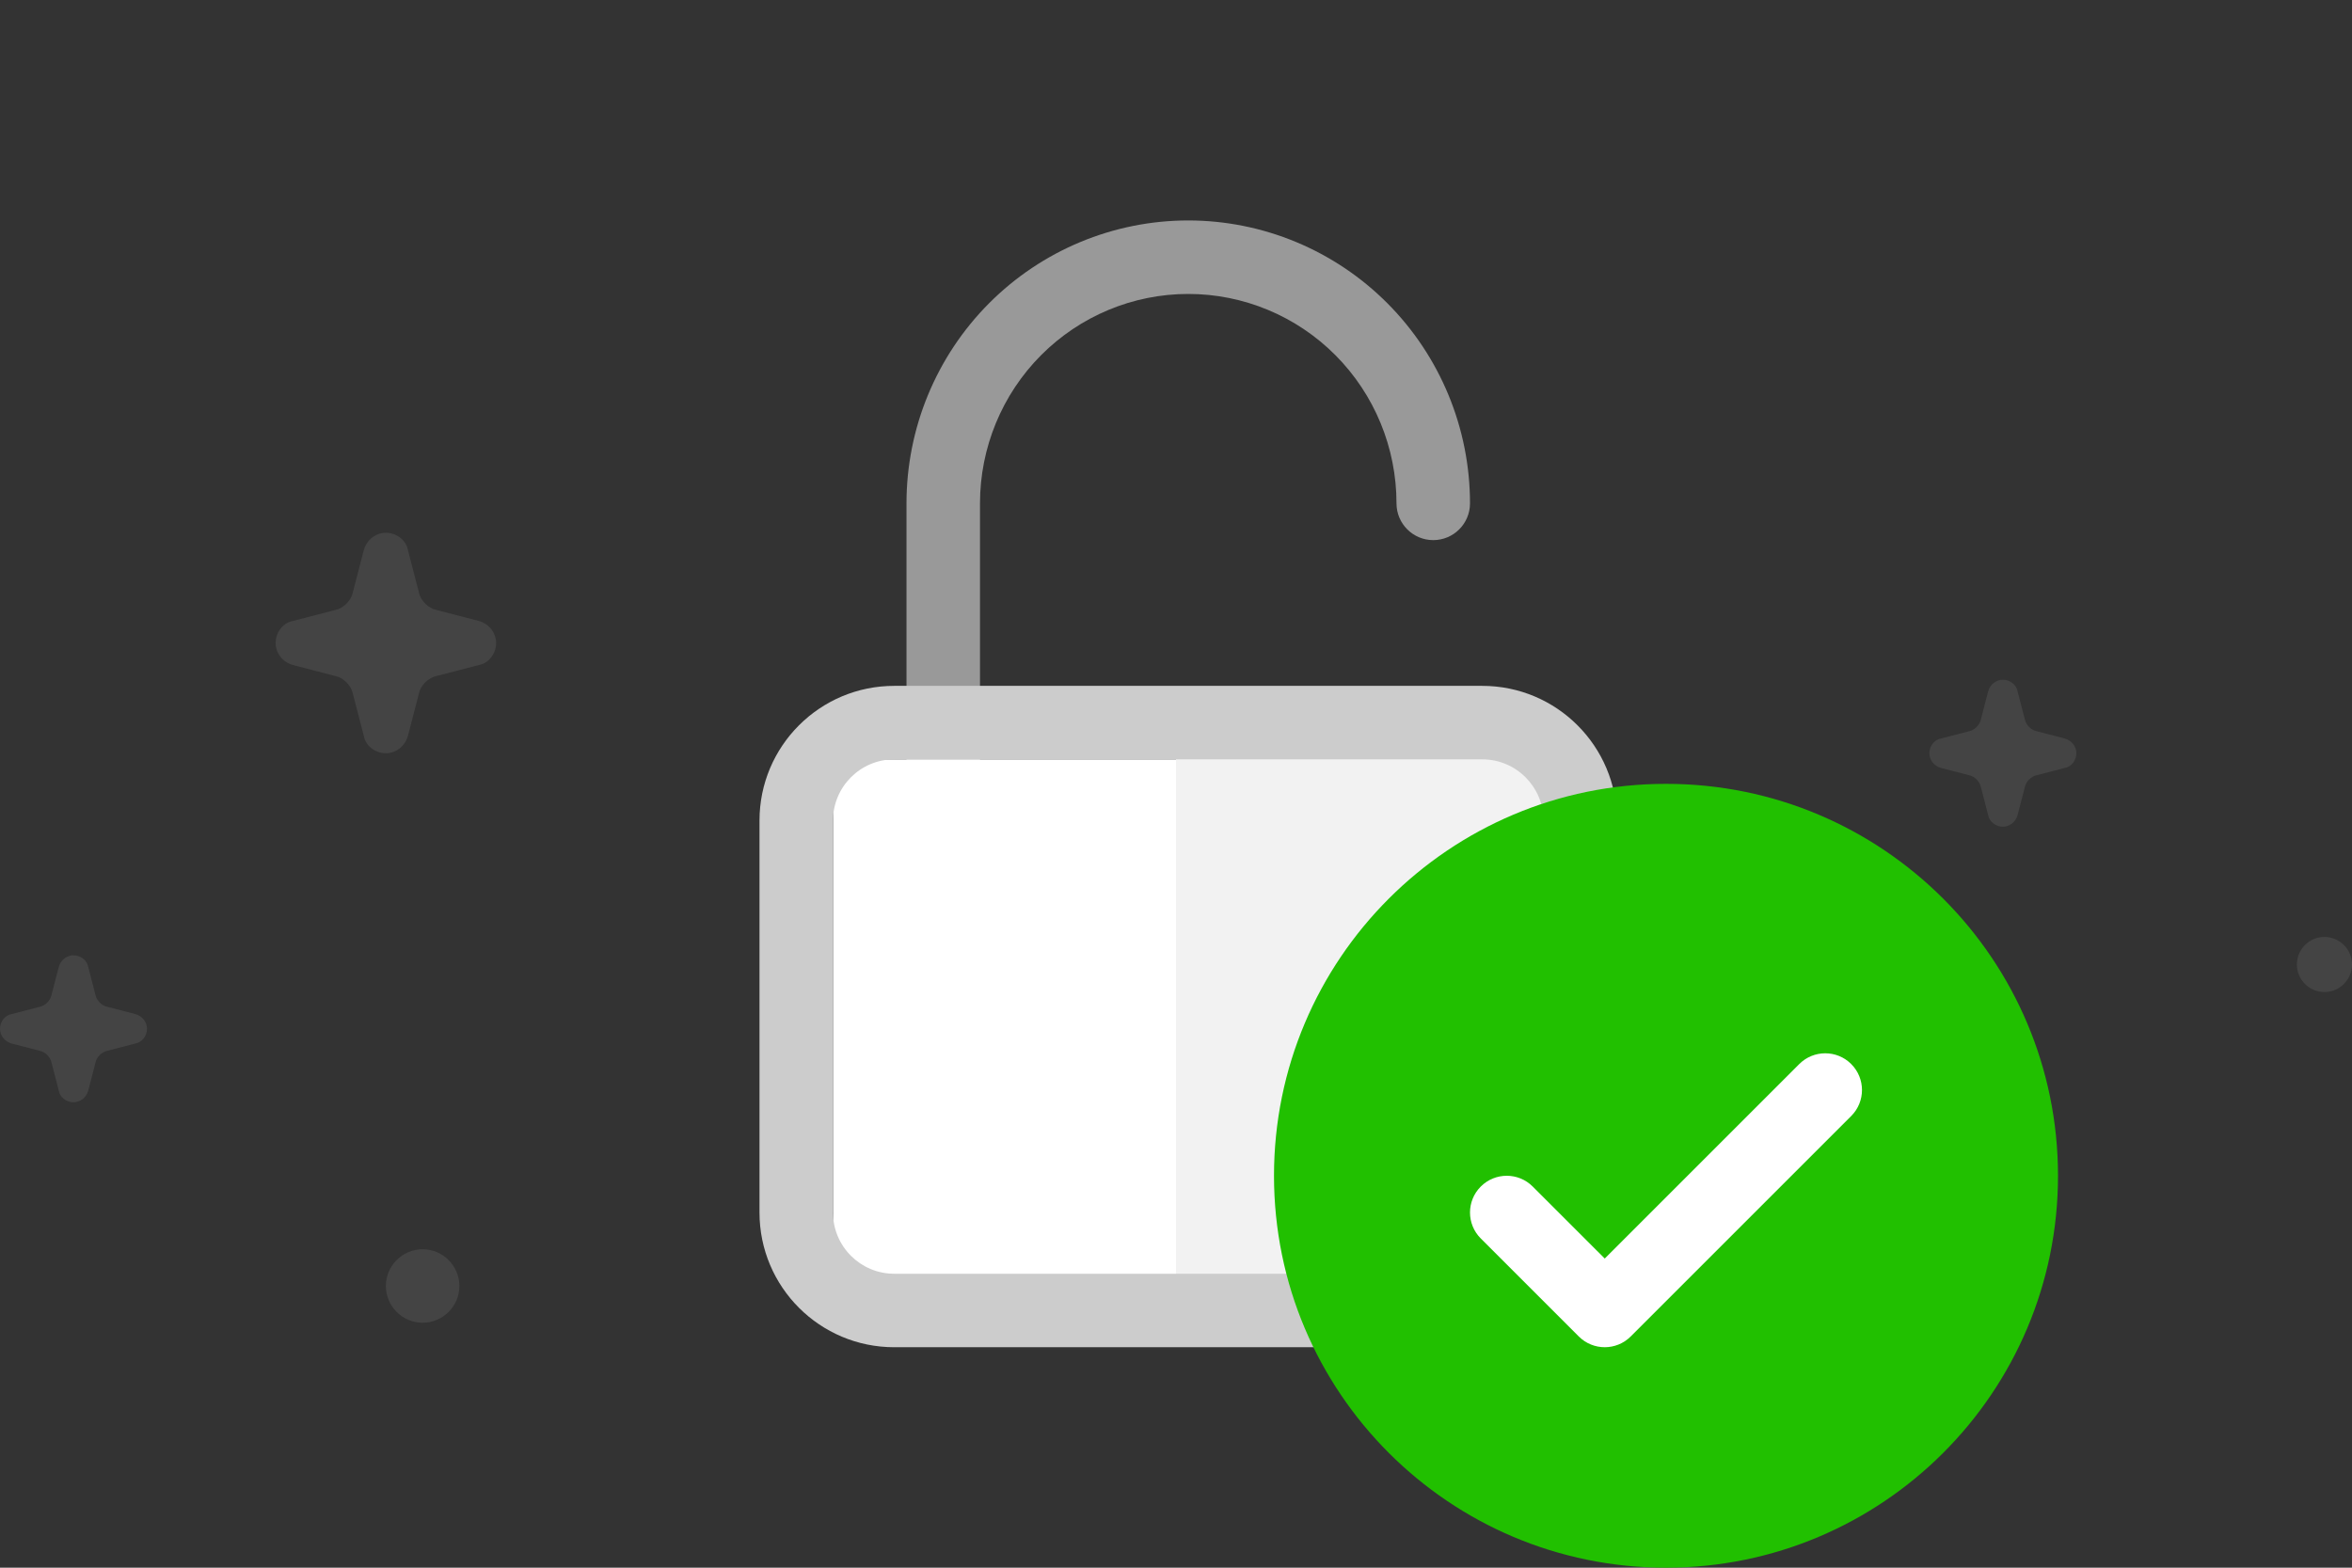 <svg fill="none" height="64" width="96" xmlns="http://www.w3.org/2000/svg"><rect width="100%" height="100%" fill="#333333" stroke="none"/><path clip-rule="evenodd" d="m48.5 12c2.252 0 4.413.899 6.008 2.501 1.595 1.603 2.492 3.779 2.492 6.049 0 .828.672 1.5 1.5 1.5s1.5-.672 1.5-1.5c0-3.06-1.21-5.997-3.366-8.164-2.156-2.166-5.082-3.386-8.134-3.386s-5.978 1.219-8.134 3.385c-2.156 2.167-3.366 5.103-3.366 8.165v10.95c0 .828.672 1.5 1.5 1.5s1.5-.672 1.5-1.5v-10.951c0-2.27.897-4.445 2.492-6.048 1.595-1.601 3.756-2.501 6.008-2.501z" fill="#999" fill-rule="evenodd"/><path d="m34 31h29v21l-14.837 2-14.163-2z" fill="#fff"/><path d="m64 30h-16v23h16z" fill="#f2f2f2"/><path clip-rule="evenodd" d="m66 33.5c0-3.038-2.462-5.5-5.5-5.5h-24c-3.038 0-5.5 2.462-5.5 5.5v16c0 3.038 2.462 5.5 5.5 5.5h24c3.038 0 5.5-2.462 5.5-5.5zm-5.5-2.5c1.38 0 2.5 1.12 2.5 2.5v16c0 1.38-1.12 2.5-2.5 2.5h-24c-1.38 0-2.5-1.12-2.5-2.5v-16c0-1.38 1.12-2.5 2.5-2.5z" fill="#ccc" fill-rule="evenodd"/><path d="m68 64c8.837 0 16-7.163 16-16s-7.163-16-16-16-16 7.163-16 16 7.163 16 16 16z" fill="#21c000"/><path clip-rule="evenodd" d="m75.56 43.44c.586.585.586 1.535 0 2.12l-9 9c-.585.586-1.535.586-2.12 0l-4-4c-.586-.585-.586-1.535 0-2.12.585-.586 1.535-.586 2.12 0l2.94 2.939 7.94-7.94c.585-.585 1.535-.585 2.12 0z" fill="#fff" fill-rule="evenodd"/><g fill="#888" opacity=".2"><path d="m11.957 25.35 1.736-.45c.321-.064.643-.386.707-.707l.45-1.736c.129-.45.514-.707.9-.707.45 0 .836.321.9.707l.45 1.736c.064.321.386.643.707.707l1.736.45c.45.129.707.514.707.9 0 .45-.321.836-.707.9l-1.736.45c-.321.064-.643.386-.707.707l-.45 1.736c-.129.45-.514.707-.9.707-.45 0-.836-.321-.9-.707l-.45-1.736c-.064-.321-.386-.643-.707-.707l-1.736-.45c-.45-.129-.707-.514-.707-.9 0-.45.321-.836.707-.9z"/><path d="m79.221 30.15 1.158-.3c.214-.043.428-.257.471-.471l.3-1.158c.086-.3.343-.471.6-.471.3 0 .557.214.6.471l.3 1.158c.043.214.257.428.471.471l1.158.3c.3.086.471.343.471.6 0 .3-.214.557-.471.6l-1.158.3c-.214.043-.428.257-.471.471l-.3 1.158c-.086.3-.343.471-.6.471-.3 0-.557-.214-.6-.471l-.3-1.158c-.043-.214-.257-.428-.471-.471l-1.158-.3c-.3-.086-.471-.343-.471-.6 0-.3.214-.557.471-.6z"/><path d="m1.629 41.1-1.158.3c-.257.043-.471.3-.471.6 0 .257.171.514.471.6l1.158.3c.214.043.428.257.471.471l.3 1.158c.043.257.3.471.6.471.257 0 .514-.171.6-.471l.3-1.158c.043-.214.257-.428.471-.471l1.158-.3c.257-.043.471-.3.471-.6 0-.257-.171-.514-.471-.6l-1.158-.3c-.214-.043-.428-.257-.471-.471l-.3-1.158c-.043-.257-.3-.471-.6-.471-.257 0-.514.171-.6.471l-.3 1.158c-.043.214-.257.428-.471.471z"/><path d="m94.875 40.5c-.619 0-1.125-.506-1.125-1.125s.506-1.125 1.125-1.125 1.125.506 1.125 1.125-.506 1.125-1.125 1.125z"/><path d="m15.75 52.5c0 .825.675 1.5 1.5 1.5s1.5-.675 1.5-1.5-.675-1.5-1.5-1.5-1.5.675-1.5 1.5z"/></g></svg>